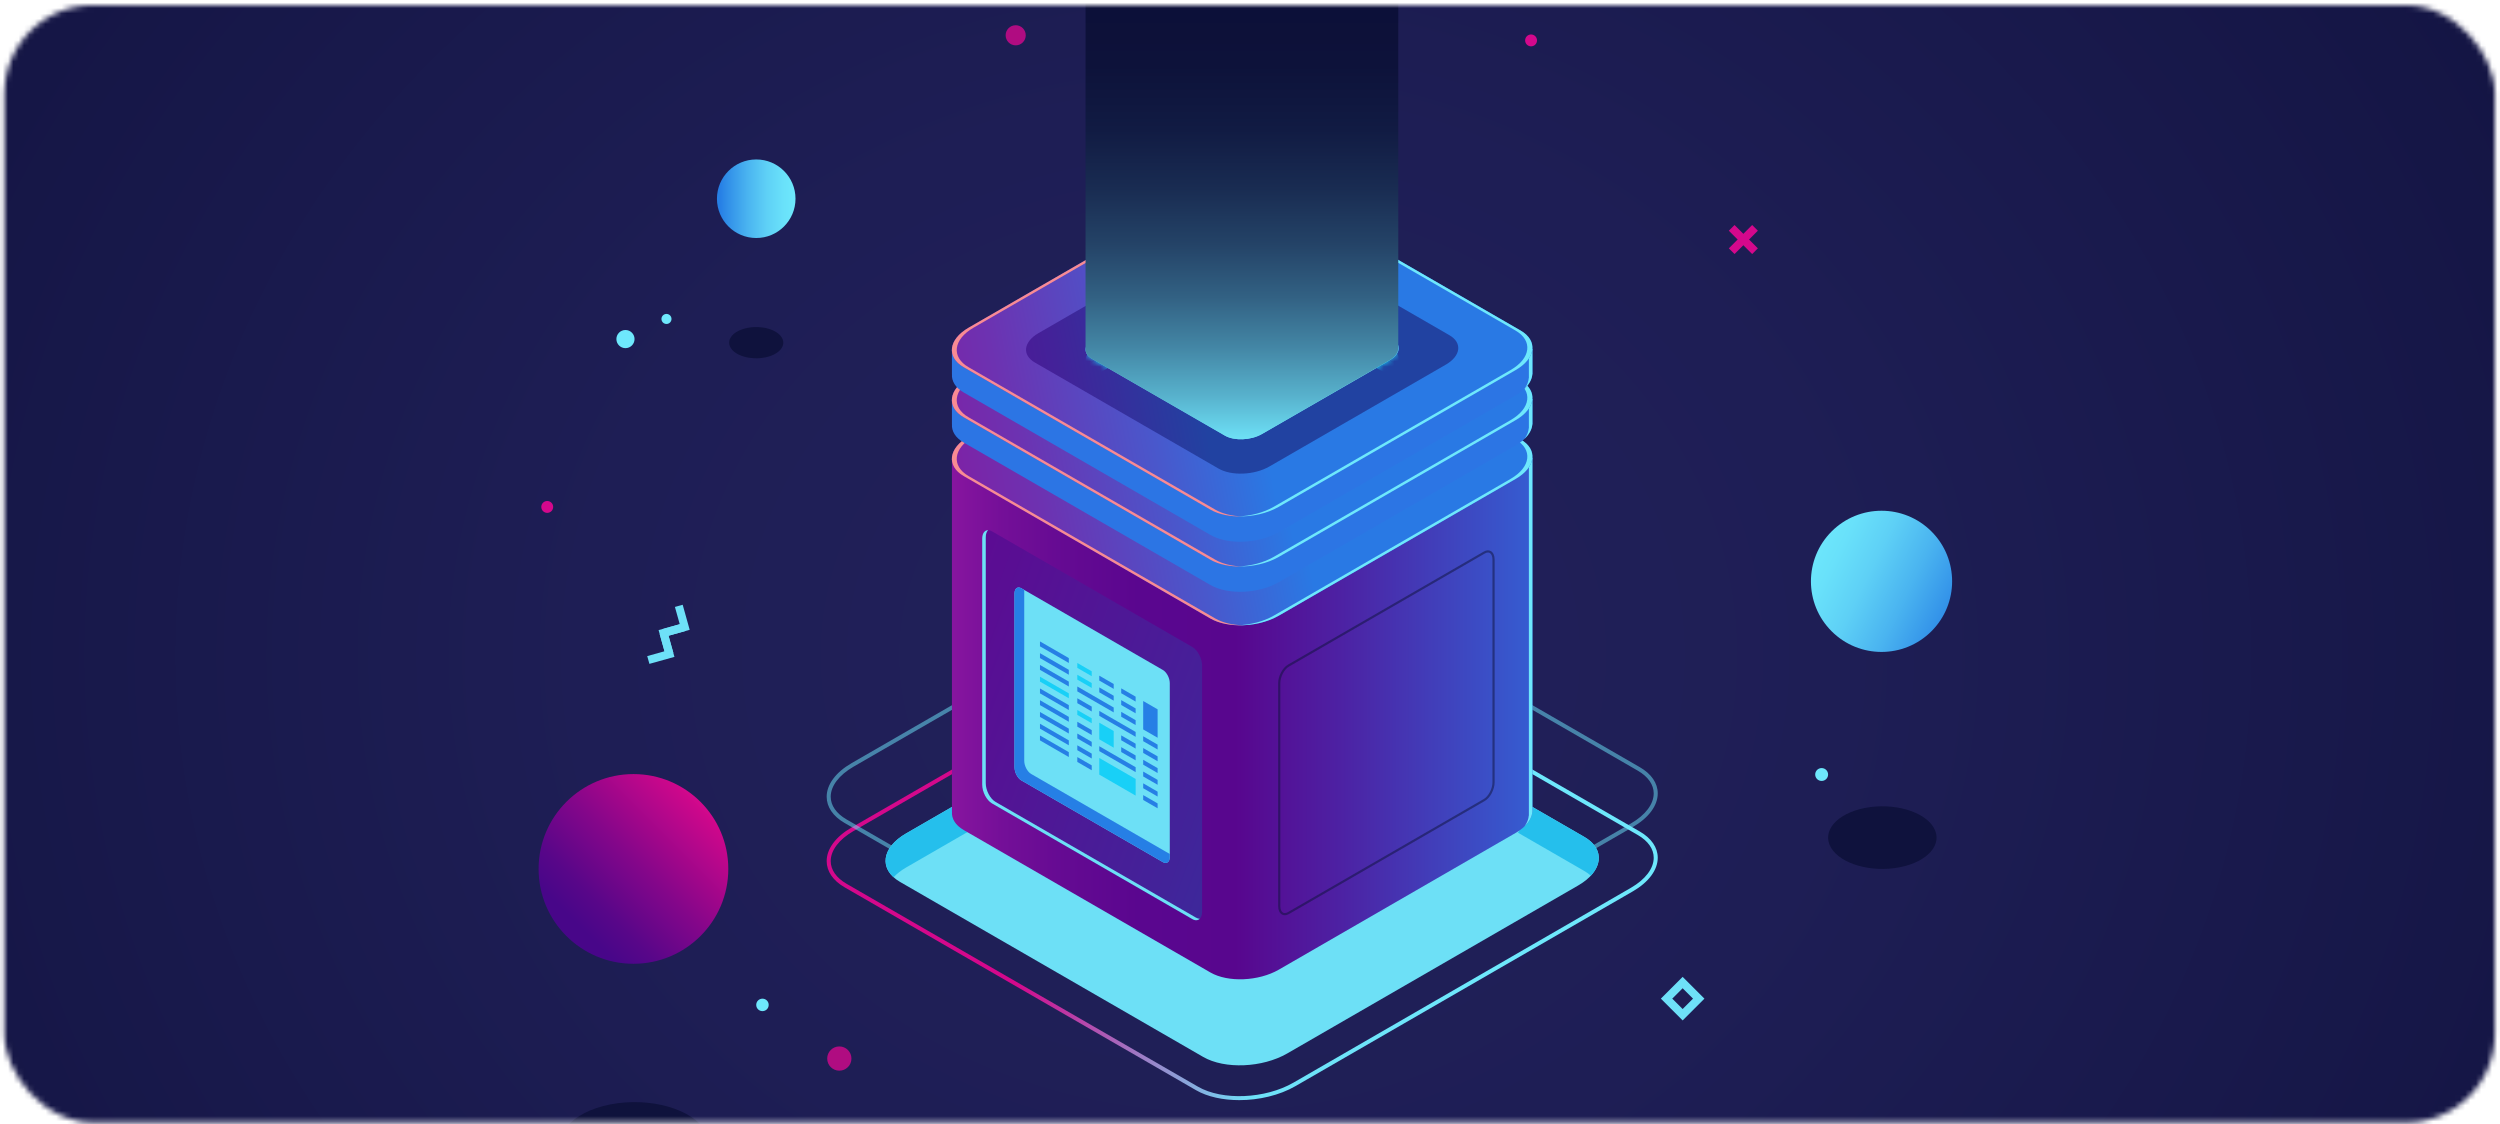 <svg width="467" height="210" viewBox="0 0 467 210" fill="none" xmlns="http://www.w3.org/2000/svg">
<mask id="mask0_630_2088" style="mask-type:alpha" maskUnits="userSpaceOnUse" x="0" y="0" width="467" height="210">
<rect x="0.824" y="0.978" width="465.217" height="208.696" rx="16.522" fill="#D9D9D9"/>
</mask>
<g mask="url(#mask0_630_2088)">
<g clip-path="url(#clip0_630_2088)">
<g style="mix-blend-mode:difference">
<path d="M476.912 -45.977H-19.609V293.153H476.912V-45.977Z" fill="url(#paint0_radial_630_2088)"/>
</g>
<path d="M118.328 180.035C128.113 180.035 136.046 172.102 136.046 162.317C136.046 152.531 128.113 144.598 118.328 144.598C108.542 144.598 100.609 152.531 100.609 162.317C100.609 172.102 108.542 180.035 118.328 180.035Z" fill="url(#paint1_linear_630_2088)"/>
<path d="M141.263 44.46C145.315 44.46 148.6 41.175 148.6 37.122C148.6 33.07 145.315 29.785 141.263 29.785C137.211 29.785 133.926 33.07 133.926 37.122C133.926 41.175 137.211 44.46 141.263 44.46Z" fill="url(#paint2_linear_630_2088)"/>
<path d="M360.794 117.919C365.944 112.769 365.944 104.42 360.794 99.27C355.644 94.12 347.295 94.12 342.145 99.27C336.995 104.42 336.995 112.769 342.145 117.919C347.295 123.069 355.644 123.069 360.794 117.919Z" fill="url(#paint3_linear_630_2088)"/>
<path opacity="0.8" d="M354.849 162.01C349.545 163.038 343.801 161.391 342.019 158.329C340.237 155.267 343.091 151.951 348.394 150.922C353.697 149.893 359.441 151.54 361.223 154.602C363.006 157.664 360.152 160.98 354.849 162.01H354.849Z" fill="#0C0F38"/>
<path opacity="0.8" d="M123.03 221.725C115.652 223.157 107.66 220.864 105.18 216.604C102.7 212.344 106.67 207.73 114.048 206.298C121.426 204.866 129.419 207.159 131.899 211.419C134.379 215.679 130.408 220.293 123.03 221.725Z" fill="#0C0F38"/>
<path opacity="0.8" d="M142.876 66.782C140.227 67.296 137.359 66.473 136.468 64.944C135.578 63.414 137.003 61.758 139.652 61.244C142.301 60.73 145.169 61.553 146.06 63.082C146.95 64.611 145.525 66.268 142.876 66.782Z" fill="#0C0F38"/>
<g style="mix-blend-mode:lighten" opacity="0.8">
<path d="M191.611 6.593C191.611 7.631 190.77 8.472 189.731 8.472C188.693 8.472 187.852 7.631 187.852 6.593C187.852 5.555 188.693 4.713 189.731 4.713C190.77 4.713 191.611 5.554 191.611 6.593Z" fill="#D4088C"/>
</g>
<g style="mix-blend-mode:lighten" opacity="0.8">
<path d="M156.784 200.002C158.035 200.002 159.049 198.988 159.049 197.737C159.049 196.487 158.035 195.473 156.784 195.473C155.533 195.473 154.52 196.487 154.52 197.737C154.52 198.988 155.533 200.002 156.784 200.002Z" fill="#D4088C"/>
</g>
<g style="mix-blend-mode:lighten">
<path d="M143.593 187.715C143.593 188.359 143.071 188.881 142.428 188.881C141.784 188.881 141.262 188.36 141.262 187.715C141.262 187.071 141.784 186.549 142.428 186.549C143.071 186.549 143.593 187.071 143.593 187.715Z" fill="#6EE8FC"/>
</g>
<g style="mix-blend-mode:lighten">
<path d="M341.488 144.679C341.488 145.344 340.949 145.883 340.283 145.883C339.618 145.883 339.078 145.343 339.078 144.679C339.078 144.014 339.618 143.474 340.283 143.474C340.949 143.474 341.488 144.013 341.488 144.679Z" fill="#6EE8FC"/>
</g>
<g style="mix-blend-mode:lighten">
<path d="M116.837 65.035C117.774 65.035 118.533 64.276 118.533 63.339C118.533 62.402 117.774 61.643 116.837 61.643C115.9 61.643 115.141 62.402 115.141 63.339C115.141 64.276 115.9 65.035 116.837 65.035Z" fill="#6EE8FC"/>
</g>
<g style="mix-blend-mode:lighten">
<path d="M245.299 1.489C245.299 2.426 244.539 3.186 243.603 3.186C242.666 3.186 241.906 2.426 241.906 1.489C241.906 0.553 242.666 -0.207 243.603 -0.207C244.539 -0.207 245.299 0.553 245.299 1.489Z" fill="#6EE8FC"/>
</g>
<g style="mix-blend-mode:lighten">
<path d="M125.438 59.58C125.438 60.099 125.018 60.519 124.498 60.519C123.979 60.519 123.559 60.099 123.559 59.58C123.559 59.06 123.979 58.64 124.498 58.64C125.018 58.64 125.438 59.06 125.438 59.58Z" fill="#6EE8FC"/>
</g>
<g style="mix-blend-mode:lighten">
<path d="M287.115 7.547C287.115 8.16 286.618 8.657 286.005 8.657C285.391 8.657 284.895 8.161 284.895 7.547C284.895 6.934 285.391 6.437 286.005 6.437C286.618 6.437 287.115 6.934 287.115 7.547Z" fill="#D4088C"/>
</g>
<path d="M124.156 118.955L123.75 117.504L126.976 116.602L126.073 113.376L127.525 112.969L128.833 117.647L124.156 118.955Z" fill="#6EE1F8"/>
<path d="M121.309 124.011L120.902 122.56L124.128 121.658L123.227 118.432L124.677 118.026L125.986 122.703L121.309 124.011Z" fill="#6EE1F8"/>
<path d="M124.332 122.384L123.023 117.706L127.7 116.398L128.107 117.85L124.881 118.751L125.782 121.978L124.332 122.384Z" fill="#6EE1F8"/>
<path d="M235.631 11.135C233.653 11.135 232.043 9.526 232.043 7.548C232.043 5.569 233.653 3.96 235.631 3.96C237.609 3.96 239.218 5.569 239.218 7.548C239.218 9.526 237.609 11.135 235.631 11.135ZM235.631 5.468C234.484 5.468 233.55 6.401 233.55 7.548C233.55 8.696 234.483 9.628 235.631 9.628C236.779 9.628 237.711 8.695 237.711 7.548C237.711 6.401 236.778 5.468 235.631 5.468Z" fill="#6EE1F8"/>
<path d="M314.317 190.617L310.246 186.546L314.317 182.475L318.388 186.546L314.317 190.617ZM312.377 186.546L314.317 188.486L316.257 186.546L314.317 184.607L312.377 186.546Z" fill="#6EE1F8"/>
<path d="M324.011 42.031L322.945 43.097L327.304 47.455L328.369 46.389L324.011 42.031Z" fill="#D4088C"/>
<path d="M327.303 42.031L322.945 46.389L324.011 47.455L328.369 43.096L327.303 42.031Z" fill="#D4088C"/>
<g style="mix-blend-mode:lighten">
<path d="M103.333 94.695C103.333 95.307 102.837 95.805 102.223 95.805C101.61 95.805 101.113 95.308 101.113 94.695C101.113 94.081 101.61 93.585 102.223 93.585C102.837 93.585 103.333 94.082 103.333 94.695Z" fill="#D4088C"/>
</g>
<path d="M231.5 205.505C228.467 205.505 225.568 204.893 223.406 203.644L157.762 165.744C155.609 164.501 154.422 162.764 154.422 160.852C154.422 158.57 156.116 156.284 159.069 154.579L222.096 118.191C227.581 115.024 235.919 114.684 240.682 117.435L306.327 155.335C308.48 156.578 309.667 158.316 309.667 160.228C309.667 162.509 307.973 164.795 305.02 166.5L241.992 202.889C238.997 204.618 235.151 205.505 231.5 205.505ZM223.783 202.992C228.34 205.622 236.338 205.282 241.615 202.237L304.643 165.848C307.357 164.281 308.913 162.232 308.913 160.228C308.913 158.597 307.861 157.09 305.95 155.987L240.306 118.087C235.751 115.458 227.75 115.796 222.473 118.842L159.446 155.231C156.732 156.798 155.175 158.847 155.175 160.852C155.175 162.483 156.228 163.989 158.139 165.092L223.783 202.992Z" fill="url(#paint4_linear_630_2088)"/>
<path opacity="0.5" d="M231.5 193.485C228.467 193.485 225.568 192.874 223.406 191.624L157.762 153.725C155.609 152.482 154.422 150.744 154.422 148.832C154.422 146.551 156.116 144.264 159.069 142.56L222.096 106.171C227.582 103.004 235.919 102.665 240.682 105.416L306.327 143.316C308.48 144.558 309.667 146.296 309.667 148.208C309.667 150.489 307.973 152.776 305.02 154.48L241.992 190.869C238.997 192.599 235.151 193.485 231.5 193.485ZM223.783 190.972C228.34 193.603 236.338 193.263 241.615 190.217L304.643 153.829C307.357 152.262 308.913 150.213 308.913 148.208C308.913 146.577 307.861 145.071 305.95 143.967L240.306 106.068C235.75 103.438 227.75 103.776 222.473 106.823L159.446 143.212C156.732 144.778 155.175 146.827 155.175 148.832C155.175 150.463 156.228 151.969 158.139 153.073L223.783 190.972Z" fill="url(#paint5_linear_630_2088)"/>
<path d="M224.754 197.435L168.139 164.748C164.114 162.424 164.619 158.364 169.267 155.681L223.625 124.298C228.273 121.614 235.304 121.322 239.329 123.647L295.945 156.334C299.97 158.658 299.466 162.717 294.817 165.4L240.459 196.784C235.811 199.468 228.779 199.76 224.754 197.435V197.435Z" fill="#6DE0F6"/>
<path d="M166.923 163.868C167.527 163.221 168.302 162.603 169.267 162.046L223.625 130.662C228.273 127.978 235.304 127.687 239.329 130.011L295.945 162.698C296.413 162.968 296.814 163.264 297.161 163.577C299.469 161.104 299.135 158.174 295.945 156.332L239.329 123.645C235.304 121.321 228.273 121.612 223.625 124.296L169.267 155.679C165.16 158.05 164.293 161.493 166.923 163.867V163.868Z" fill="#25BFEC"/>
<path d="M271.634 157.58C274.229 154.985 274.229 150.777 271.634 148.181C269.038 145.586 264.83 145.586 262.235 148.181C259.639 150.777 259.639 154.985 262.235 157.58C264.83 160.176 269.038 160.176 271.634 157.58Z" fill="#6DE0F6"/>
<path d="M280.848 156.911C282.709 156.911 284.218 155.401 284.218 153.54C284.218 151.678 282.709 150.169 280.848 150.169C278.986 150.169 277.477 151.678 277.477 153.54C277.477 155.401 278.986 156.911 280.848 156.911Z" fill="#6DE0F6"/>
<path d="M280.931 145.586C280.931 146.326 280.332 146.925 279.592 146.925C278.853 146.925 278.254 146.326 278.254 145.586C278.254 144.847 278.853 144.248 279.592 144.248C280.332 144.248 280.931 144.847 280.931 145.586Z" fill="#6DE0F6"/>
<path d="M286.262 85.503H263.408L237.968 70.815C234.692 68.923 228.969 69.161 225.185 71.345L200.663 85.503H177.821V151.629H177.828C177.735 152.909 178.449 154.144 180.024 155.053L226.106 181.658C229.382 183.55 235.105 183.313 238.888 181.129L283.133 155.584C285.098 154.449 286.145 153.012 286.246 151.628H286.263V85.502L286.262 85.503Z" fill="url(#paint6_linear_630_2088)"/>
<path d="M285.594 85.502V152.356H285.576C285.527 153.023 285.258 153.7 284.785 154.353C285.68 153.491 286.175 152.549 286.242 151.628H286.258V85.502H285.593H285.594Z" fill="#6EE8FC"/>
<path d="M226.102 115.532L180.021 88.927C176.744 87.035 177.155 83.73 180.938 81.546L225.183 56.002C228.966 53.818 234.689 53.58 237.966 55.472L284.048 82.077C287.324 83.969 286.913 87.273 283.13 89.457L238.885 115.002C235.102 117.186 229.379 117.423 226.102 115.532Z" fill="url(#paint7_linear_630_2088)"/>
<path d="M227.012 115.532L180.93 88.927C177.653 87.035 178.065 83.731 181.848 81.547L226.092 56.002C228.033 54.881 230.484 54.278 232.853 54.206C230.213 54.13 227.373 54.737 225.183 56.002L180.938 81.547C177.155 83.731 176.744 87.035 180.02 88.927L226.102 115.532C227.698 116.453 229.875 116.866 232.124 116.798C230.206 116.743 228.391 116.329 227.012 115.532Z" fill="#F88B93"/>
<path d="M284.046 82.077L237.965 55.472C236.362 54.546 234.172 54.134 231.912 54.206C233.827 54.263 235.637 54.677 237.014 55.472L283.096 82.077C286.373 83.968 285.961 87.273 282.178 89.457L237.934 115.002C236.001 116.117 233.563 116.722 231.203 116.798C233.846 116.876 236.69 116.269 238.883 115.002L283.128 89.457C286.911 87.273 287.322 83.968 284.046 82.077H284.046Z" fill="#6EE8FC"/>
<path d="M227.619 107.859L193.311 88.052C190.871 86.643 191.177 84.183 193.994 82.557L226.935 63.539C229.752 61.913 234.012 61.737 236.451 63.145L270.759 82.952C273.199 84.361 272.893 86.82 270.076 88.447L237.136 107.464C234.319 109.091 230.058 109.267 227.619 107.858V107.859Z" fill="url(#paint8_linear_630_2088)"/>
<path d="M228.834 101.699L203.978 87.349C202.211 86.328 202.433 84.546 204.473 83.368L228.338 69.59C230.379 68.412 233.466 68.283 235.233 69.304L260.089 83.654C261.857 84.675 261.635 86.457 259.594 87.635L235.729 101.413C233.688 102.591 230.601 102.719 228.834 101.699Z" fill="#6DE0F6"/>
<mask id="mask1_630_2088" style="mask-type:luminance" maskUnits="userSpaceOnUse" x="202" y="68" width="60" height="35">
<path d="M228.838 101.698L203.982 87.348C202.215 86.327 202.436 84.545 204.477 83.367L228.342 69.588C230.383 68.411 233.47 68.282 235.237 69.303L260.093 83.653C261.86 84.674 261.639 86.456 259.598 87.634L235.733 101.412C233.692 102.59 230.605 102.719 228.838 101.698Z" fill="white"/>
</mask>
<g mask="url(#mask1_630_2088)">
<path d="M204.465 85.308L228.339 71.525C230.381 70.346 233.469 70.218 235.237 71.239L260.102 85.595C260.494 85.822 260.773 86.089 260.971 86.375C261.568 85.402 261.311 84.35 260.102 83.653L235.237 69.297C233.469 68.276 230.381 68.404 228.339 69.582L204.465 83.366C202.877 84.283 202.406 85.562 203.101 86.567C203.378 86.117 203.819 85.681 204.465 85.308Z" fill="#267FE5"/>
<path d="M204.469 87.651L228.343 73.867C230.385 72.688 233.473 72.56 235.241 73.582L260.106 87.937C260.417 88.117 260.644 88.326 260.833 88.545C261.622 87.512 261.408 86.348 260.106 85.596L235.241 71.24C233.473 70.219 230.385 70.347 228.343 71.526L204.469 85.309C202.787 86.281 202.363 87.656 203.247 88.683C203.529 88.314 203.932 87.961 204.469 87.651Z" fill="#25BFEC"/>
<path d="M203.485 91.277C203.746 91.005 204.06 90.742 204.466 90.507L228.34 76.724C230.382 75.545 233.47 75.417 235.238 76.438L260.103 90.794C260.291 90.902 260.446 91.024 260.589 91.149C261.637 90.056 261.518 88.754 260.103 87.936L235.238 73.58C233.47 72.559 230.382 72.687 228.34 73.866L204.466 87.65C202.642 88.703 202.283 90.234 203.485 91.278V91.277Z" fill="#18D0F7"/>
</g>
<path d="M286.262 74.523H263.408L237.968 59.835C234.692 57.944 228.969 58.181 225.185 60.365L200.663 74.523H177.821V79.244H177.828C177.735 80.524 178.449 81.76 180.024 82.668L226.106 109.274C229.382 111.165 235.105 110.928 238.888 108.744L283.133 83.199C285.098 82.064 286.145 80.627 286.246 79.243H286.263V74.522L286.262 74.523Z" fill="url(#paint9_linear_630_2088)"/>
<path d="M285.594 74.523V79.971H285.576C285.527 80.638 285.258 81.314 284.785 81.968C285.68 81.105 286.175 80.164 286.242 79.243H286.258V74.523H285.593H285.594Z" fill="#6EE8FC"/>
<path d="M226.102 104.554L180.021 77.949C176.744 76.057 177.155 72.752 180.938 70.568L225.183 45.024C228.966 42.84 234.689 42.602 237.966 44.494L284.048 71.099C287.324 72.99 286.913 76.294 283.13 78.479L238.885 104.024C235.102 106.208 229.379 106.445 226.102 104.554Z" fill="url(#paint10_linear_630_2088)"/>
<path d="M227.012 104.554L180.93 77.949C177.653 76.058 178.065 72.753 181.848 70.569L226.092 45.024C228.033 43.904 230.484 43.299 232.853 43.228C230.213 43.152 227.373 43.76 225.183 45.024L180.938 70.569C177.155 72.753 176.744 76.058 180.02 77.949L226.102 104.554C227.698 105.475 229.875 105.888 232.124 105.82C230.206 105.765 228.391 105.351 227.012 104.554Z" fill="#F88B93"/>
<path d="M284.046 71.099L237.965 44.494C236.362 43.568 234.172 43.156 231.912 43.228C233.827 43.285 235.637 43.699 237.014 44.494L283.096 71.099C286.373 72.99 285.961 76.295 282.178 78.479L237.934 104.024C236.001 105.139 233.563 105.744 231.203 105.819C233.846 105.897 236.69 105.29 238.883 104.024L283.128 78.479C286.911 76.294 287.322 72.99 284.046 71.099H284.046Z" fill="#6EE8FC"/>
<path d="M227.619 96.881L193.311 77.074C190.871 75.665 191.177 73.205 193.994 71.579L226.935 52.561C229.752 50.935 234.012 50.759 236.451 52.166L270.759 71.974C273.199 73.382 272.893 75.842 270.076 77.469L237.136 96.486C234.319 98.113 230.058 98.289 227.619 96.88V96.881Z" fill="url(#paint11_linear_630_2088)"/>
<path d="M228.834 90.721L203.978 76.371C202.211 75.35 202.433 73.568 204.473 72.39L228.338 58.612C230.379 57.434 233.466 57.306 235.233 58.326L260.089 72.677C261.857 73.697 261.635 75.479 259.594 76.657L235.729 90.436C233.688 91.614 230.601 91.742 228.834 90.721Z" fill="#6DE0F6"/>
<mask id="mask2_630_2088" style="mask-type:luminance" maskUnits="userSpaceOnUse" x="202" y="57" width="60" height="35">
<path d="M228.838 90.721L203.982 76.37C202.215 75.35 202.436 73.568 204.477 72.39L228.342 58.611C230.383 57.433 233.47 57.305 235.237 58.326L260.093 72.676C261.86 73.697 261.639 75.479 259.598 76.657L235.733 90.435C233.692 91.613 230.605 91.741 228.838 90.721Z" fill="white"/>
</mask>
<g mask="url(#mask2_630_2088)">
<path d="M204.465 74.331L228.339 60.548C230.381 59.369 233.469 59.241 235.237 60.262L260.102 74.618C260.494 74.845 260.773 75.112 260.971 75.399C261.568 74.426 261.311 73.374 260.102 72.676L235.237 58.321C233.469 57.3 230.381 57.428 228.339 58.606L204.465 72.39C202.877 73.307 202.406 74.586 203.101 75.591C203.378 75.141 203.819 74.704 204.465 74.331Z" fill="#267FE5"/>
<path d="M204.465 76.673L228.339 62.889C230.381 61.711 233.469 61.583 235.237 62.604L260.102 76.96C260.414 77.139 260.64 77.349 260.83 77.568C261.619 76.535 261.405 75.37 260.102 74.618L235.237 60.262C233.469 59.241 230.381 59.369 228.339 60.548L204.465 74.332C202.783 75.303 202.359 76.679 203.243 77.706C203.525 77.337 203.928 76.984 204.465 76.673Z" fill="#25BFEC"/>
<path d="M203.485 80.301C203.746 80.029 204.06 79.766 204.466 79.531L228.34 65.748C230.382 64.569 233.47 64.441 235.238 65.462L260.103 79.818C260.291 79.926 260.446 80.047 260.589 80.173C261.637 79.079 261.518 77.778 260.103 76.96L235.238 62.604C233.47 61.584 230.382 61.711 228.34 62.89L204.466 76.674C202.642 77.726 202.283 79.258 203.485 80.302V80.301Z" fill="#18D0F7"/>
</g>
<path d="M286.262 65.171H263.408L237.968 50.483C234.692 48.592 228.969 48.829 225.185 51.013L200.663 65.171H177.821V69.892H177.828C177.735 71.172 178.449 72.408 180.024 73.317L226.106 99.922C229.382 101.813 235.105 101.576 238.888 99.392L283.133 73.847C285.098 72.712 286.145 71.276 286.246 69.891H286.263V65.171L286.262 65.171Z" fill="url(#paint12_linear_630_2088)"/>
<path d="M285.594 65.171V70.619H285.576C285.527 71.286 285.258 71.963 284.785 72.616C285.68 71.754 286.175 70.812 286.242 69.892H286.258V65.171H285.593H285.594Z" fill="#6EE8FC"/>
<path d="M226.102 95.201L180.021 68.595C176.744 66.704 177.155 63.399 180.938 61.215L225.183 35.67C228.966 33.486 234.689 33.249 237.966 35.141L284.048 61.746C287.324 63.637 286.913 66.942 283.13 69.126L238.885 94.671C235.102 96.855 229.379 97.092 226.102 95.201Z" fill="url(#paint13_linear_630_2088)"/>
<path d="M227.012 95.201L180.93 68.596C177.653 66.704 178.065 63.4 181.848 61.215L226.092 35.671C228.033 34.55 230.484 33.946 232.853 33.875C230.213 33.799 227.373 34.406 225.183 35.671L180.938 61.215C177.155 63.4 176.744 66.704 180.02 68.596L226.102 95.201C227.698 96.122 229.875 96.535 232.124 96.467C230.206 96.411 228.391 95.997 227.012 95.201Z" fill="#F88B93"/>
<path d="M284.046 61.745L237.965 35.14C236.362 34.215 234.172 33.802 231.912 33.875C233.827 33.931 235.637 34.346 237.014 35.14L283.096 61.745C286.373 63.637 285.961 66.942 282.178 69.126L237.934 94.67C236.001 95.786 233.563 96.39 231.203 96.466C233.846 96.544 236.69 95.936 238.883 94.67L283.128 69.126C286.911 66.942 287.322 63.637 284.046 61.745H284.046Z" fill="#6EE8FC"/>
<path d="M227.619 87.528L193.311 67.72C190.871 66.311 191.177 63.852 193.994 62.225L226.935 43.208C229.752 41.581 234.012 41.405 236.451 42.814L270.759 62.621C273.199 64.03 272.893 66.489 270.076 68.116L237.136 87.133C234.319 88.76 230.058 88.936 227.619 87.528Z" fill="url(#paint14_linear_630_2088)"/>
<path d="M228.834 81.369L203.978 67.018C202.211 65.998 202.433 64.216 204.473 63.038L228.338 49.259C230.379 48.081 233.466 47.953 235.233 48.974L260.089 63.324C261.857 64.344 261.635 66.127 259.594 67.305L235.729 81.083C233.688 82.261 230.601 82.389 228.834 81.369Z" fill="#6DE0F6"/>
<mask id="mask3_630_2088" style="mask-type:luminance" maskUnits="userSpaceOnUse" x="202" y="48" width="60" height="35">
<path d="M228.838 81.37L203.982 67.019C202.215 65.999 202.436 64.216 204.477 63.039L228.342 49.26C230.383 48.082 233.47 47.954 235.237 48.974L260.093 63.325C261.86 64.345 261.639 66.128 259.598 67.306L235.733 81.084C233.692 82.262 230.605 82.39 228.838 81.37Z" fill="white"/>
</mask>
<g mask="url(#mask3_630_2088)">
<path d="M204.465 64.978L228.339 51.195C230.381 50.016 233.469 49.888 235.237 50.909L260.102 65.265C260.494 65.491 260.773 65.759 260.971 66.046C261.568 65.072 261.311 64.02 260.102 63.323L235.237 48.967C233.469 47.947 230.381 48.074 228.339 49.253L204.465 63.036C202.877 63.953 202.406 65.232 203.101 66.238C203.378 65.787 203.819 65.352 204.465 64.978Z" fill="#267FE5"/>
<path d="M204.469 67.321L228.343 53.537C230.385 52.358 233.473 52.23 235.241 53.251L260.106 67.607C260.417 67.786 260.644 67.996 260.833 68.215C261.622 67.182 261.408 66.018 260.106 65.266L235.241 50.91C233.473 49.889 230.385 50.017 228.343 51.195L204.469 64.979C202.787 65.951 202.363 67.326 203.247 68.353C203.529 67.984 203.932 67.631 204.469 67.321Z" fill="#25BFEC"/>
<path d="M203.485 70.948C203.746 70.676 204.06 70.413 204.466 70.179L228.34 56.395C230.382 55.217 233.47 55.088 235.238 56.11L260.103 70.465C260.291 70.574 260.446 70.696 260.589 70.82C261.637 69.727 261.518 68.425 260.103 67.608L235.238 53.252C233.47 52.231 230.382 52.359 228.34 53.538L204.466 67.321C202.642 68.374 202.283 69.905 203.485 70.949V70.948Z" fill="#18D0F7"/>
</g>
<path d="M222.727 171.687L185.298 150.077C184.29 149.495 183.473 147.933 183.473 146.589V100.629C183.473 99.285 184.29 98.668 185.298 99.249L222.727 120.859C223.736 121.441 224.553 123.003 224.553 124.347V170.307C224.553 171.651 223.736 172.269 222.727 171.687Z" fill="url(#paint15_linear_630_2088)"/>
<path d="M223.396 171.405L185.966 149.795C184.958 149.213 184.141 147.651 184.141 146.307V100.347C184.141 99.746 184.311 99.3 184.582 99.032C183.93 99.027 183.473 99.625 183.473 100.63V146.589C183.473 147.934 184.29 149.495 185.298 150.077L222.727 171.687C223.284 172.009 223.776 171.953 224.112 171.623C223.892 171.62 223.651 171.551 223.397 171.404L223.396 171.405Z" fill="#6DE0F6"/>
<path d="M217.226 161.043L190.797 145.785C190.084 145.374 189.508 144.271 189.508 143.322V110.869C189.508 109.92 190.085 109.484 190.797 109.895L217.226 125.154C217.937 125.565 218.515 126.667 218.515 127.617V160.069C218.515 161.018 217.937 161.455 217.226 161.044V161.043Z" fill="#6DE0F6"/>
<path d="M192.616 144.571C191.904 144.16 191.327 143.057 191.327 142.108V110.201L190.797 109.895C190.084 109.484 189.508 109.92 189.508 110.869V143.322C189.508 144.271 190.085 145.373 190.797 145.784L217.226 161.043C217.937 161.454 218.515 161.018 218.515 160.069V159.524L192.616 144.571V144.571Z" fill="#267FE5"/>
<path d="M199.655 123.845L194.266 120.733V119.818L199.655 122.93V123.845Z" fill="#267FE5"/>
<path d="M203.936 126.316L201.242 124.761V123.845L203.936 125.401V126.316Z" fill="#18D0F7"/>
<path d="M208.039 128.685L205.344 127.129V126.214L208.039 127.77V128.685Z" fill="#267FE5"/>
<path d="M212.136 131.053L209.441 129.497V128.582L212.136 130.137V131.053Z" fill="#267FE5"/>
<path d="M199.655 126.041L194.266 122.929V122.014L199.655 125.125V126.041Z" fill="#267FE5"/>
<path d="M203.936 128.512L201.242 126.956V126.041L203.936 127.596V128.512Z" fill="#18D0F7"/>
<path d="M208.039 130.882L205.344 129.325V128.41L208.039 129.966V130.882Z" fill="#267FE5"/>
<path d="M212.136 133.249L209.441 131.693V130.778L212.136 132.334V133.249Z" fill="#267FE5"/>
<path d="M199.655 128.239L194.266 125.127V124.212L199.655 127.324V128.239Z" fill="#267FE5"/>
<path d="M205.998 130.983L205.343 130.605L201.242 128.237V129.153L205.343 131.521L205.998 131.898L208.038 133.076V132.161L205.998 130.983Z" fill="#267FE5"/>
<path d="M212.136 135.444L209.441 133.889V132.974L212.136 134.529V135.444Z" fill="#267FE5"/>
<path d="M213.547 130.949V133.146V134.061V135.342V135.605V136.257L216.242 137.813V137.161V136.898V135.617V134.702V132.505L213.547 130.949Z" fill="#267FE5"/>
<path d="M199.655 130.435L194.266 127.324V126.408L199.655 129.52V130.435Z" fill="#18D0F7"/>
<path d="M203.936 132.905L201.242 131.35V130.435L203.936 131.99V132.905Z" fill="#267FE5"/>
<path d="M208.039 134.358L207.318 133.942L205.344 132.802V133.717L207.318 134.857L208.039 135.273L212.14 137.641V136.726L208.039 134.358Z" fill="#267FE5"/>
<path d="M216.242 140.008L213.547 138.453V137.537L216.242 139.094V140.008Z" fill="#267FE5"/>
<path d="M199.655 137.024L194.266 133.912V132.998L199.655 136.109V137.024Z" fill="#267FE5"/>
<path d="M203.936 139.494L201.242 137.938V137.023L203.936 138.578V139.494Z" fill="#267FE5"/>
<path d="M208.039 140.948L207.318 140.532L205.344 139.392V140.308L207.318 141.447L208.039 141.863L212.14 144.231V143.316L208.039 140.948Z" fill="#267FE5"/>
<path d="M216.242 146.599L213.547 145.044V144.129L216.242 145.684V146.599Z" fill="#267FE5"/>
<path d="M199.655 139.221L194.266 136.109V135.194L199.655 138.305V139.221Z" fill="#267FE5"/>
<path d="M203.936 141.691L201.242 140.135V139.22L203.936 140.776V141.691Z" fill="#267FE5"/>
<path d="M216.242 148.796L213.547 147.24V146.325L216.242 147.881V148.796Z" fill="#267FE5"/>
<path d="M199.655 141.416L194.266 138.305V137.39L199.655 140.501V141.416Z" fill="#267FE5"/>
<path d="M203.936 143.888L201.242 142.331V141.417L203.936 142.972V143.888Z" fill="#267FE5"/>
<path d="M208.039 143.143L207.318 142.728L205.344 141.588V142.228V142.503V144.7L207.318 145.839L208.039 146.255L212.14 148.623V146.427V146.152V145.511L208.039 143.143Z" fill="#18D0F7"/>
<path d="M216.242 150.992L213.547 149.436V148.521L216.242 150.076V150.992Z" fill="#267FE5"/>
<path d="M199.655 132.631L194.266 129.519V128.604L199.655 131.716V132.631Z" fill="#267FE5"/>
<path d="M203.936 135.102L201.242 133.546V132.631L203.936 134.186V135.102Z" fill="#18D0F7"/>
<path d="M212.136 139.838L209.441 138.282V137.367L212.136 138.923V139.838Z" fill="#267FE5"/>
<path d="M216.242 142.205L213.547 140.65V139.735L216.242 141.291V142.205Z" fill="#267FE5"/>
<path d="M199.655 134.827L194.266 131.716V130.8L199.655 133.912V134.827Z" fill="#267FE5"/>
<path d="M203.936 137.297L201.242 135.742V134.827L203.936 136.382V137.297Z" fill="#267FE5"/>
<path d="M205.344 134.998V135.456V135.914V138.11L208.039 139.666V137.469V137.012V136.555L205.344 134.998Z" fill="#18D0F7"/>
<path d="M212.136 142.035L209.441 140.478V139.563L212.136 141.119V142.035Z" fill="#267FE5"/>
<path d="M216.242 144.402L213.547 142.846V141.931L216.242 143.487V144.402Z" fill="#267FE5"/>
<path opacity="0.5" d="M240.002 170.97C239.806 170.97 239.621 170.922 239.455 170.826C239.009 170.569 238.754 169.994 238.754 169.248V127.637C238.754 126.299 239.577 124.735 240.588 124.152L277.16 103.036C277.644 102.757 278.118 102.725 278.498 102.945C278.944 103.202 279.199 103.777 279.199 104.523V146.133C279.199 147.472 278.377 149.036 277.366 149.619L240.794 170.735C240.523 170.892 240.254 170.97 240.002 170.97ZM277.948 103.211C277.77 103.211 277.574 103.272 277.366 103.392L240.794 124.508C239.896 125.027 239.165 126.43 239.165 127.637V169.248C239.165 169.842 239.346 170.288 239.661 170.47C239.911 170.614 240.233 170.583 240.587 170.379L277.159 149.263C278.057 148.745 278.788 147.341 278.788 146.133V104.523C278.788 103.928 278.607 103.483 278.292 103.301C278.188 103.242 278.073 103.211 277.948 103.211Z" fill="#0F133B"/>
<path style="mix-blend-mode:lighten" d="M261.198 -3.507H202.781V65.024H202.819C202.686 65.773 203.056 66.509 203.973 67.039L228.794 81.37C230.559 82.388 233.641 82.26 235.679 81.084L259.511 67.324C260.651 66.665 261.201 65.821 261.174 65.023H261.197V-3.507H261.198Z" fill="url(#paint16_linear_630_2088)"/>
</g>
</g>
<defs>
<radialGradient id="paint0_radial_630_2088" cx="0" cy="0" r="1" gradientUnits="userSpaceOnUse" gradientTransform="translate(226.729 122.532) scale(357.117 315.864)">
<stop stop-color="#22215B"/>
<stop offset="0.326" stop-color="#1E1E55"/>
<stop offset="0.751" stop-color="#141544"/>
<stop offset="1" stop-color="#0C0F38"/>
</radialGradient>
<linearGradient id="paint1_linear_630_2088" x1="130.85" y1="149.784" x2="105.792" y2="174.842" gradientUnits="userSpaceOnUse">
<stop stop-color="#D4088C"/>
<stop offset="0.045" stop-color="#CB078B"/>
<stop offset="0.462" stop-color="#85068A"/>
<stop offset="0.762" stop-color="#580689"/>
<stop offset="0.914" stop-color="#480689"/>
</linearGradient>
<linearGradient id="paint2_linear_630_2088" x1="148.6" y1="37.122" x2="133.926" y2="37.122" gradientUnits="userSpaceOnUse">
<stop stop-color="#6EE8FC"/>
<stop offset="0.157" stop-color="#69E1FA"/>
<stop offset="0.368" stop-color="#5ED0F6"/>
<stop offset="0.609" stop-color="#4AB4F0"/>
<stop offset="0.872" stop-color="#308EE8"/>
<stop offset="0.962" stop-color="#267FE5"/>
</linearGradient>
<linearGradient id="paint3_linear_630_2088" x1="338.106" y1="101.972" x2="367.65" y2="116.653" gradientUnits="userSpaceOnUse">
<stop stop-color="#6EE8FC"/>
<stop offset="0.157" stop-color="#69E1FA"/>
<stop offset="0.368" stop-color="#5ED0F6"/>
<stop offset="0.609" stop-color="#4AB4F0"/>
<stop offset="0.872" stop-color="#308EE8"/>
<stop offset="0.962" stop-color="#267FE5"/>
</linearGradient>
<linearGradient id="paint4_linear_630_2088" x1="154.421" y1="160.54" x2="309.666" y2="160.54" gradientUnits="userSpaceOnUse">
<stop stop-color="#D4088C"/>
<stop offset="0.226" stop-color="#D4088C"/>
<stop offset="0.511" stop-color="#6EE1F8"/>
<stop offset="0.78" stop-color="#6EE8FC"/>
<stop offset="1" stop-color="#6EE8FC"/>
</linearGradient>
<linearGradient id="paint5_linear_630_2088" x1="7.352" y1="148.52" x2="8.105" y2="148.52" gradientUnits="userSpaceOnUse">
<stop stop-color="#D4088C"/>
<stop offset="0.226" stop-color="#D4088C"/>
<stop offset="0.511" stop-color="#6EE1F8"/>
<stop offset="0.78" stop-color="#6EE8FC"/>
<stop offset="1" stop-color="#6EE8FC"/>
</linearGradient>
<linearGradient id="paint6_linear_630_2088" x1="167.557" y1="126.237" x2="299.682" y2="126.237" gradientUnits="userSpaceOnUse">
<stop stop-color="#A31FA9"/>
<stop offset="0.067" stop-color="#8A16A0"/>
<stop offset="0.149" stop-color="#740F98"/>
<stop offset="0.239" stop-color="#640A92"/>
<stop offset="0.341" stop-color="#5A068F"/>
<stop offset="0.478" stop-color="#58068E"/>
<stop offset="0.626" stop-color="#4D21A3"/>
<stop offset="0.944" stop-color="#3167D9"/>
<stop offset="1" stop-color="#2C75E4"/>
</linearGradient>
<linearGradient id="paint7_linear_630_2088" x1="154.474" y1="72.55" x2="235.435" y2="56.97" gradientUnits="userSpaceOnUse">
<stop stop-color="#8D139B"/>
<stop offset="0.165" stop-color="#841BA1"/>
<stop offset="0.428" stop-color="#6D32B1"/>
<stop offset="0.755" stop-color="#4958CC"/>
<stop offset="1" stop-color="#2979E4"/>
</linearGradient>
<linearGradient id="paint8_linear_630_2088" x1="165.036" y1="70.518" x2="225.312" y2="58.919" gradientUnits="userSpaceOnUse">
<stop stop-color="#630692"/>
<stop offset="0.226" stop-color="#5A0D93"/>
<stop offset="0.587" stop-color="#432299"/>
<stop offset="1" stop-color="#2142A1"/>
</linearGradient>
<linearGradient id="paint9_linear_630_2088" x1="-1213.11" y1="84.555" x2="-1212.36" y2="84.555" gradientUnits="userSpaceOnUse">
<stop stop-color="#A31FA9"/>
<stop offset="0.067" stop-color="#8A16A0"/>
<stop offset="0.149" stop-color="#740F98"/>
<stop offset="0.239" stop-color="#640A92"/>
<stop offset="0.341" stop-color="#5A068F"/>
<stop offset="0.478" stop-color="#58068E"/>
<stop offset="0.626" stop-color="#4D21A3"/>
<stop offset="0.944" stop-color="#3167D9"/>
<stop offset="1" stop-color="#2C75E4"/>
</linearGradient>
<linearGradient id="paint10_linear_630_2088" x1="149.721" y1="58.828" x2="230.682" y2="43.248" gradientUnits="userSpaceOnUse">
<stop stop-color="#8D139B"/>
<stop offset="0.165" stop-color="#841BA1"/>
<stop offset="0.428" stop-color="#6D32B1"/>
<stop offset="0.755" stop-color="#4958CC"/>
<stop offset="1" stop-color="#2979E4"/>
</linearGradient>
<linearGradient id="paint11_linear_630_2088" x1="160.282" y1="56.795" x2="220.558" y2="45.197" gradientUnits="userSpaceOnUse">
<stop stop-color="#630692"/>
<stop offset="0.226" stop-color="#5A0D93"/>
<stop offset="0.587" stop-color="#432299"/>
<stop offset="1" stop-color="#2142A1"/>
</linearGradient>
<linearGradient id="paint12_linear_630_2088" x1="-1213.11" y1="75.202" x2="-1212.36" y2="75.202" gradientUnits="userSpaceOnUse">
<stop stop-color="#A31FA9"/>
<stop offset="0.067" stop-color="#8A16A0"/>
<stop offset="0.149" stop-color="#740F98"/>
<stop offset="0.239" stop-color="#640A92"/>
<stop offset="0.341" stop-color="#5A068F"/>
<stop offset="0.478" stop-color="#58068E"/>
<stop offset="0.626" stop-color="#4D21A3"/>
<stop offset="0.944" stop-color="#3167D9"/>
<stop offset="1" stop-color="#2C75E4"/>
</linearGradient>
<linearGradient id="paint13_linear_630_2088" x1="145.671" y1="47.137" x2="226.633" y2="31.557" gradientUnits="userSpaceOnUse">
<stop stop-color="#8D139B"/>
<stop offset="0.165" stop-color="#841BA1"/>
<stop offset="0.428" stop-color="#6D32B1"/>
<stop offset="0.755" stop-color="#4958CC"/>
<stop offset="1" stop-color="#2979E4"/>
</linearGradient>
<linearGradient id="paint14_linear_630_2088" x1="156.232" y1="45.105" x2="216.509" y2="33.506" gradientUnits="userSpaceOnUse">
<stop stop-color="#630692"/>
<stop offset="0.226" stop-color="#5A0D93"/>
<stop offset="0.587" stop-color="#432299"/>
<stop offset="1" stop-color="#2142A1"/>
</linearGradient>
<linearGradient id="paint15_linear_630_2088" x1="150.904" y1="116.185" x2="275.673" y2="161.489" gradientUnits="userSpaceOnUse">
<stop stop-color="#630692"/>
<stop offset="0.226" stop-color="#5A0D93"/>
<stop offset="0.587" stop-color="#432299"/>
<stop offset="1" stop-color="#2142A1"/>
</linearGradient>
<linearGradient id="paint16_linear_630_2088" x1="231.989" y1="82.058" x2="231.989" y2="-3.507" gradientUnits="userSpaceOnUse">
<stop stop-color="#6DE0F6"/>
<stop offset="0.096" stop-color="#57B1CC"/>
<stop offset="0.201" stop-color="#4386A5"/>
<stop offset="0.311" stop-color="#326183"/>
<stop offset="0.426" stop-color="#244367"/>
<stop offset="0.547" stop-color="#192C52"/>
<stop offset="0.675" stop-color="#111B43"/>
<stop offset="0.817" stop-color="#0D123A"/>
<stop offset="1" stop-color="#0C0F38"/>
</linearGradient>
<clipPath id="clip0_630_2088">
<rect width="500" height="339.13" fill="white" transform="translate(-17 -45.978)"/>
</clipPath>
</defs>
</svg>

